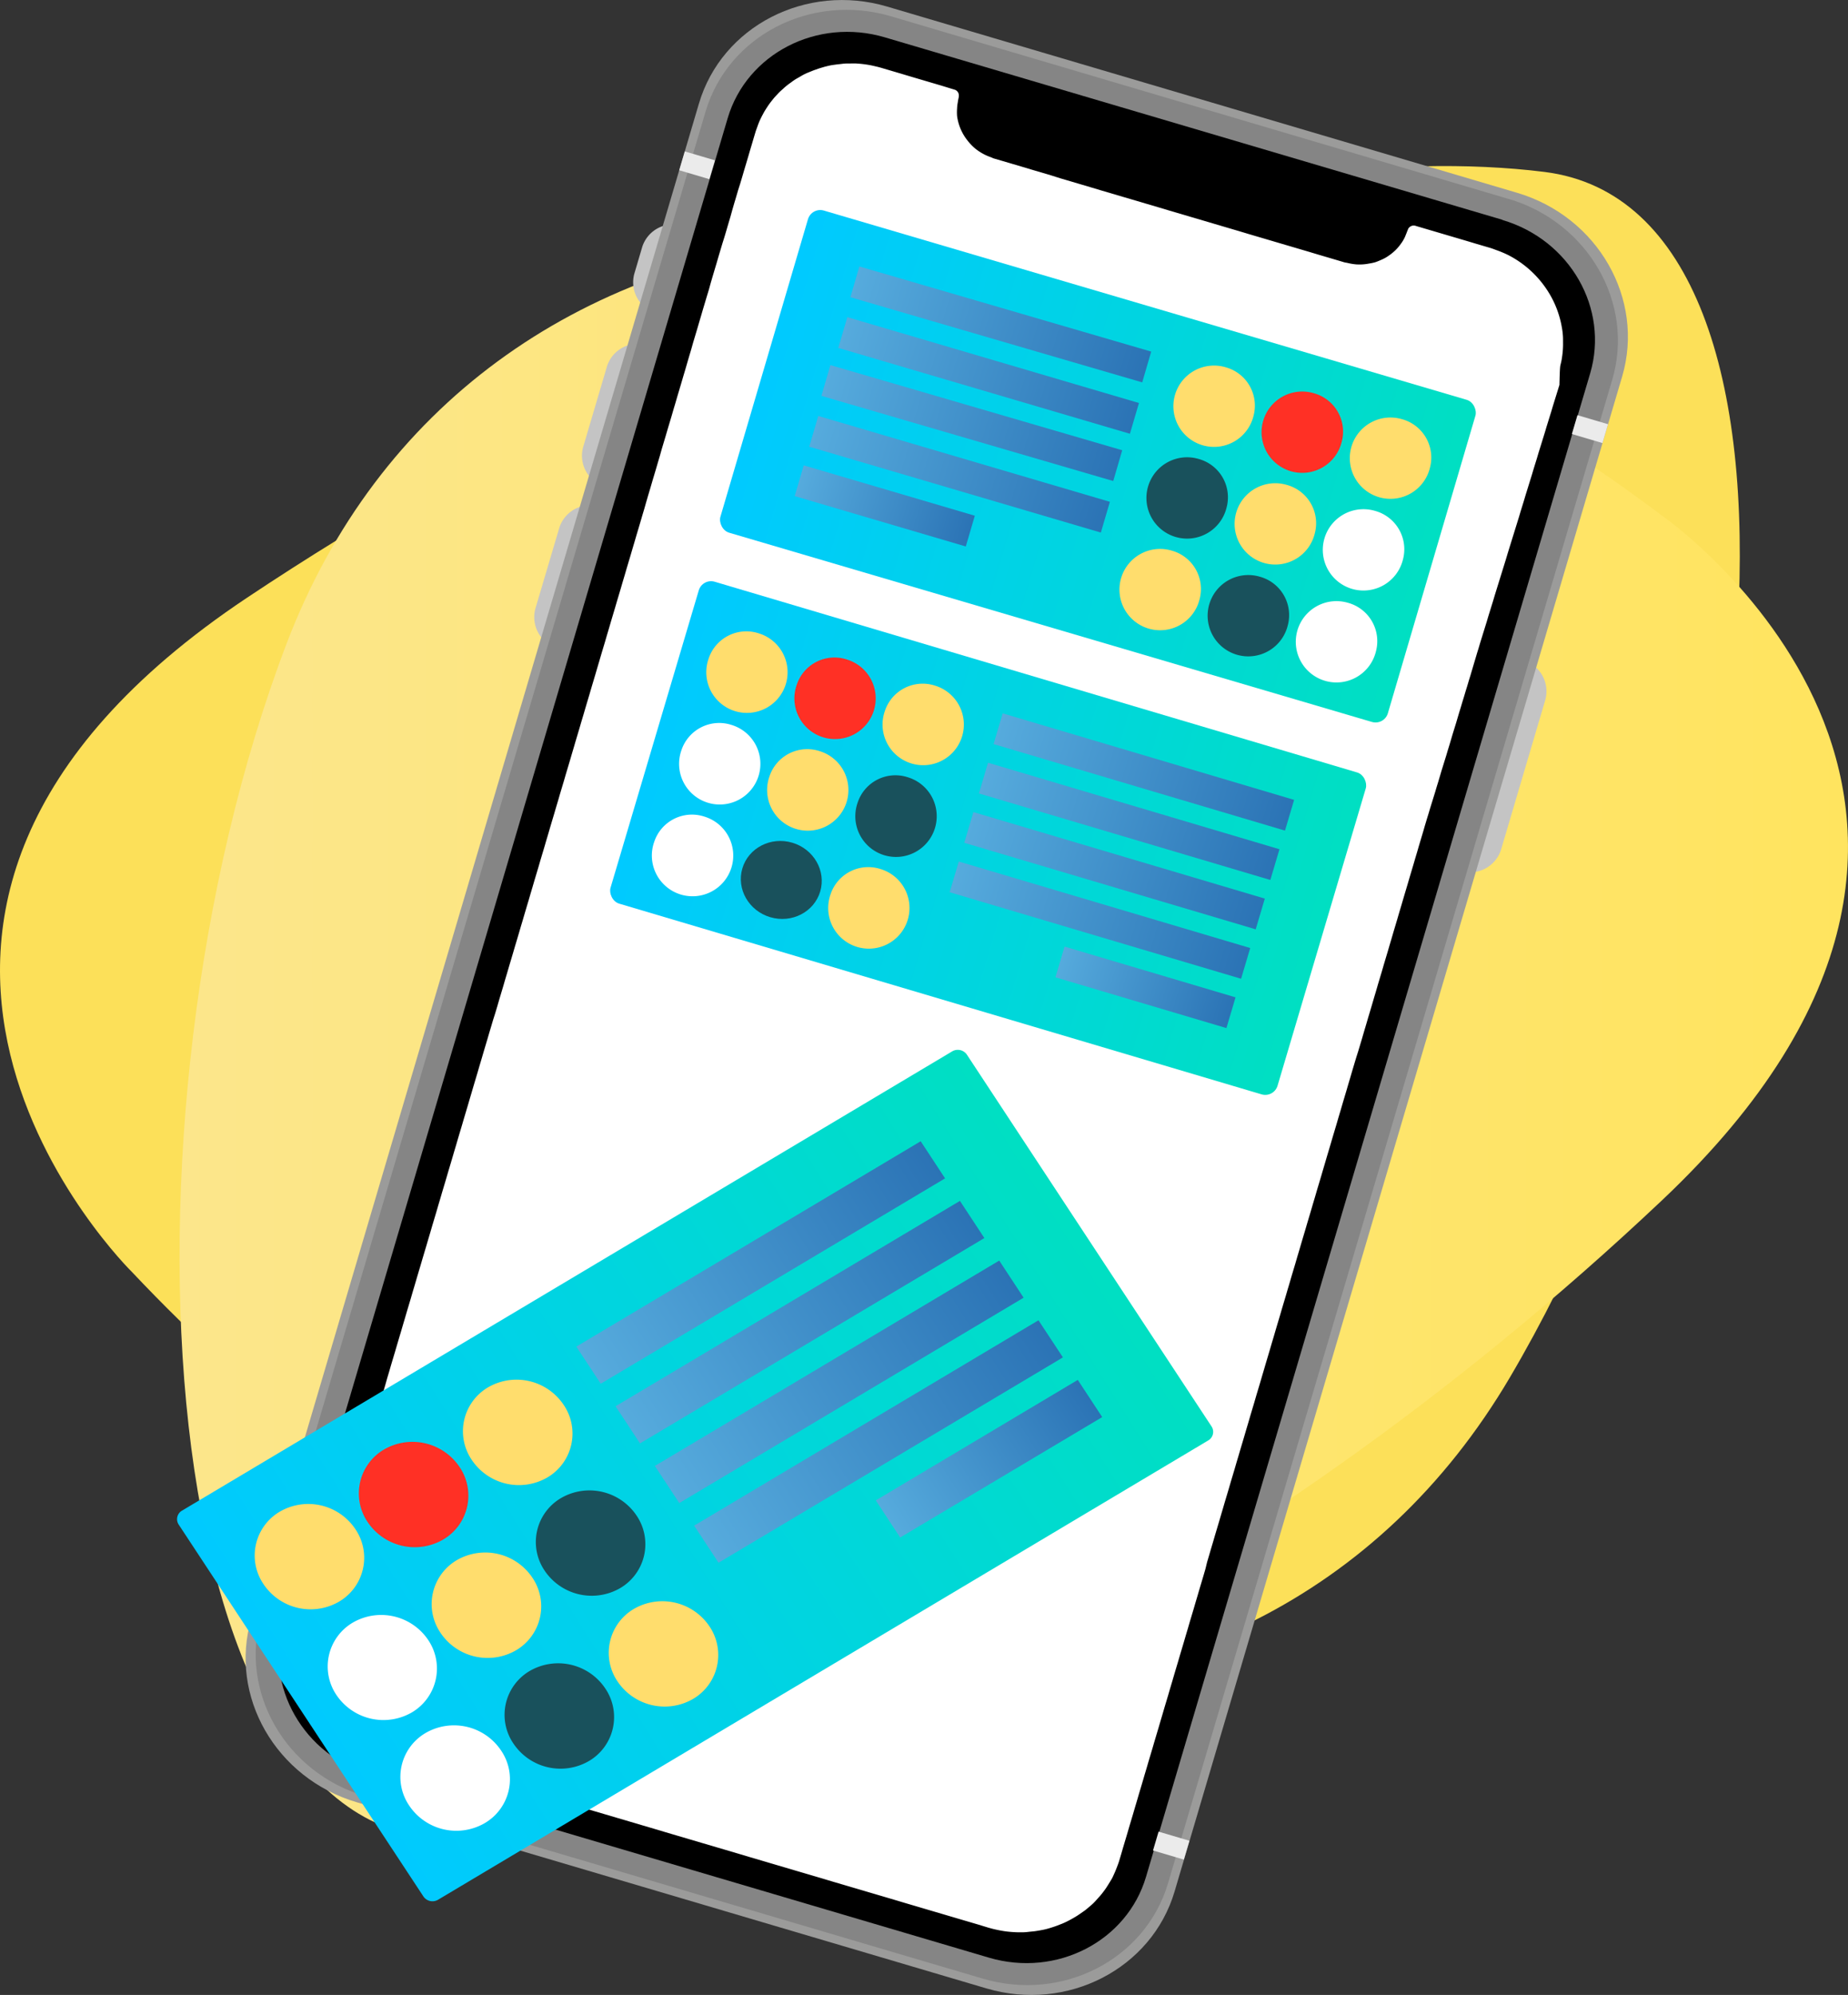 <svg id="Layer_1" data-name="Layer 1" xmlns="http://www.w3.org/2000/svg" xmlns:xlink="http://www.w3.org/1999/xlink" width="354.59" height="382.66" viewBox="0 0 354.59 382.66"><rect x="0" y="0" width="354.59" height="382.66" fill="#333333" stroke="none"/><defs><style>.cls-1{fill:url(#Degradado_sin_nombre_2);}.cls-2{fill:url(#Degradado_sin_nombre_4);}.cls-3{fill:#c4c4c4;}.cls-4{fill:#9b9b9a;}.cls-5{fill:#858585;}.cls-6{fill:#ebebeb;}.cls-7{fill:#fff;}.cls-8{fill:url(#Degradado_sin_nombre_36);}.cls-9{fill:url(#Degradado_sin_nombre_11);}.cls-10{fill:url(#Degradado_sin_nombre_11-2);}.cls-11{fill:url(#Degradado_sin_nombre_11-3);}.cls-12{fill:url(#Degradado_sin_nombre_11-4);}.cls-13{fill:url(#Degradado_sin_nombre_11-5);}.cls-14{fill:#ffdd6d;}.cls-15{fill:#ff3025;}.cls-16{fill:#19515c;}.cls-17{fill:url(#Degradado_sin_nombre_36-2);}.cls-18{fill:url(#Degradado_sin_nombre_11-6);}.cls-19{fill:url(#Degradado_sin_nombre_11-7);}.cls-20{fill:url(#Degradado_sin_nombre_11-8);}.cls-21{fill:url(#Degradado_sin_nombre_11-9);}.cls-22{fill:url(#Degradado_sin_nombre_11-10);}.cls-23{fill:url(#Degradado_sin_nombre_36-3);}.cls-24{fill:url(#Degradado_sin_nombre_11-11);}.cls-25{fill:url(#Degradado_sin_nombre_11-12);}.cls-26{fill:url(#Degradado_sin_nombre_11-13);}.cls-27{fill:url(#Degradado_sin_nombre_11-14);}.cls-28{fill:url(#Degradado_sin_nombre_11-15);}</style><linearGradient id="Degradado_sin_nombre_2" x1="23.38" y1="183.18" x2="357.2" y2="183.18" gradientUnits="userSpaceOnUse"><stop offset="0" stop-color="#fce059"/><stop offset="1" stop-color="#fce059"/></linearGradient><linearGradient id="Degradado_sin_nombre_4" x1="57.84" y1="204.1" x2="377.97" y2="204.1" gradientUnits="userSpaceOnUse"><stop offset="0" stop-color="#fce68b"/><stop offset="1" stop-color="#ffe45f"/></linearGradient><linearGradient id="Degradado_sin_nombre_36" x1="137.63" y1="90.54" x2="271.21" y2="90.54" gradientTransform="translate(29.72 4.07) rotate(0.06)" gradientUnits="userSpaceOnUse"><stop offset="0" stop-color="#00caff"/><stop offset="1" stop-color="#00dfc2"/></linearGradient><linearGradient id="Degradado_sin_nombre_11" x1="150.19" y1="69.89" x2="208.53" y2="69.89" gradientTransform="translate(285.95 -111.36) rotate(90.06)" gradientUnits="userSpaceOnUse"><stop offset="0" stop-color="#56abdd"/><stop offset="1" stop-color="#2b73b5"/></linearGradient><linearGradient id="Degradado_sin_nombre_11-2" x1="150.21" y1="79.77" x2="208.54" y2="79.77" gradientTransform="translate(293.04 -101.89) rotate(90.06)" xlink:href="#Degradado_sin_nombre_11"/><linearGradient id="Degradado_sin_nombre_11-3" x1="150.22" y1="89.65" x2="208.56" y2="89.65" gradientTransform="matrix(0, 1, -1, 0, 300.13, -92.41)" xlink:href="#Degradado_sin_nombre_11"/><linearGradient id="Degradado_sin_nombre_11-4" x1="150.23" y1="99.53" x2="208.57" y2="99.53" gradientTransform="translate(307.22 -82.93) rotate(90.06)" xlink:href="#Degradado_sin_nombre_11"/><linearGradient id="Degradado_sin_nombre_11-5" x1="150.24" y1="109.42" x2="184.47" y2="109.42" gradientTransform="translate(302.75 -64.8) rotate(90.06)" xlink:href="#Degradado_sin_nombre_11"/><linearGradient id="Degradado_sin_nombre_36-2" x1="137.63" y1="164.91" x2="271.21" y2="164.91" gradientTransform="translate(417.56 330.84) rotate(179.94)" xlink:href="#Degradado_sin_nombre_36"/><linearGradient id="Degradado_sin_nombre_11-6" x1="200.31" y1="144.26" x2="258.64" y2="144.26" gradientTransform="translate(386.85 -76.19) rotate(89.94)" xlink:href="#Degradado_sin_nombre_11"/><linearGradient id="Degradado_sin_nombre_11-7" x1="200.29" y1="154.14" x2="258.63" y2="154.14" gradientTransform="translate(393.92 -66.71) rotate(89.94)" xlink:href="#Degradado_sin_nombre_11"/><linearGradient id="Degradado_sin_nombre_11-8" x1="200.28" y1="164.02" x2="258.62" y2="164.02" gradientTransform="translate(400.99 -57.24) rotate(89.94)" xlink:href="#Degradado_sin_nombre_11"/><linearGradient id="Degradado_sin_nombre_11-9" x1="200.27" y1="173.9" x2="258.61" y2="173.9" gradientTransform="translate(408.06 -47.77) rotate(89.94)" xlink:href="#Degradado_sin_nombre_11"/><linearGradient id="Degradado_sin_nombre_11-10" x1="224.37" y1="183.79" x2="258.6" y2="183.79" gradientTransform="matrix(0, 1, -1, 0, 426.68, -46.92)" xlink:href="#Degradado_sin_nombre_11"/><linearGradient id="Degradado_sin_nombre_36-3" x1="57.09" y1="267.94" x2="234.91" y2="267.94" gradientTransform="translate(-109.42 139.23) rotate(-32.15)" xlink:href="#Degradado_sin_nombre_36"/><linearGradient id="Degradado_sin_nombre_11-11" x1="139.85" y1="240.03" x2="216.94" y2="240.03" gradientTransform="translate(-132.79 133.85) rotate(-32.15)" xlink:href="#Degradado_sin_nombre_11"/><linearGradient id="Degradado_sin_nombre_11-12" x1="140.14" y1="253.73" x2="217.22" y2="253.73" gradientTransform="translate(-132.79 133.85) rotate(-32.15)" xlink:href="#Degradado_sin_nombre_11"/><linearGradient id="Degradado_sin_nombre_11-13" x1="140.43" y1="267.43" x2="217.51" y2="267.43" gradientTransform="translate(-132.79 133.85) rotate(-32.15)" xlink:href="#Degradado_sin_nombre_11"/><linearGradient id="Degradado_sin_nombre_11-14" x1="140.72" y1="281.14" x2="217.8" y2="281.14" gradientTransform="translate(-132.79 133.85) rotate(-32.15)" xlink:href="#Degradado_sin_nombre_11"/><linearGradient id="Degradado_sin_nombre_11-15" x1="172.8" y1="295.21" x2="218.09" y2="295.21" gradientTransform="translate(-132.79 133.85) rotate(-32.15)" xlink:href="#Degradado_sin_nombre_11"/></defs><title>design</title><path class="cls-1" d="M48.74,249.41S-21,181.19,70.83,120,261.9,31.12,319.74,38.36,363,184.89,313.1,269.58,143.24,349.55,48.74,249.41Z" transform="translate(-23.38 -5.38)"/><path class="cls-2" d="M342.31,104.31s80.23,55.52,0,131.28S168.91,355.35,110.68,357.94s-67.29-137.17-32.35-229S232.32,21.49,342.31,104.31Z" transform="translate(-23.38 -5.38)"/><path class="cls-3" d="M130.46,129.76h0a6.23,6.23,0,0,1-4.36-7.61l4.61-15.57a6.22,6.22,0,0,1,7.79-4h0a6.22,6.22,0,0,1,4.36,7.6l-4.61,15.57A6.22,6.22,0,0,1,130.46,129.76Z" transform="translate(-23.38 -5.38)"/><path class="cls-3" d="M139.62,98.78h0a6.21,6.21,0,0,1-4.36-7.6l4.6-15.57a6.22,6.22,0,0,1,7.79-4h0A6.23,6.23,0,0,1,152,79.2l-4.6,15.57A6.22,6.22,0,0,1,139.62,98.78Z" transform="translate(-23.38 -5.38)"/><path class="cls-3" d="M149.44,65.53h0a6.22,6.22,0,0,1-4.36-7.6l1.54-5.22a6.23,6.23,0,0,1,7.8-4h0a6.21,6.21,0,0,1,4.35,7.6l-1.54,5.22A6.22,6.22,0,0,1,149.44,65.53Z" transform="translate(-23.38 -5.38)"/><path class="cls-3" d="M303.6,172.41h0a6.22,6.22,0,0,1-4.36-7.6L307.75,136a6.21,6.21,0,0,1,7.79-4h0a6.21,6.21,0,0,1,4.36,7.6l-8.51,28.79A6.22,6.22,0,0,1,303.6,172.41Z" transform="translate(-23.38 -5.38)"/><path d="M221.08,387.26,84.78,346.93a33.94,33.94,0,0,1-12.91-24.19L162.2,18.68a28,28,0,0,1,22.58-12.9L321.89,46.11a34.74,34.74,0,0,1,13.71,25q-45.57,152-91.13,304.05a26.4,26.4,0,0,1-8.07,8.07A26.84,26.84,0,0,1,221.08,387.26Z" transform="translate(-23.38 -5.38)"/><path class="cls-4" d="M212.65,386.79,91.82,351.08c-15.53-4.59-24.59-20.39-20.21-35.24l85.88-290.6c4.39-14.84,20.58-23.18,36.11-18.6L314.44,42.35C330,46.94,339,62.75,334.64,77.59l-85.88,290.6C244.38,383,228.18,391.38,212.65,386.79ZM192.7,9.67c-13.77-4.07-28.15,3.34-32,16.51L74.78,316.78C70.89,330,78.93,344,92.71,348.05l120.84,35.71c13.77,4.07,28.15-3.33,32-16.5L331.47,76.65c3.89-13.17-4.15-27.2-17.93-31.27Z" transform="translate(-23.38 -5.38)"/><path class="cls-5" d="M311.64,47.57c13,3.83,20.52,17,16.86,29.42L243.28,365.37c-3.66,12.39-17.18,19.35-30.15,15.52l-118.5-35c-13-3.83-20.53-17-16.87-29.42L163,28.07c3.66-12.39,17.18-19.36,30.15-15.53l118.51,35m1.19-4L194.32,8.5C179,4,163.08,12.18,158.75,26.82L73.53,315.2c-4.32,14.65,4.58,30.19,19.9,34.71l118.51,35c15.32,4.53,31.24-3.67,35.57-18.32L332.73,78.23c4.33-14.64-4.58-30.18-19.9-34.71Z" transform="translate(-23.38 -5.38)"/><rect class="cls-6" x="154.11" y="35.21" width="6.03" height="3.77" transform="translate(-6.42 -48.39) rotate(16.46)"/><rect class="cls-6" x="325.38" y="85.83" width="6.12" height="3.77" transform="translate(14.95 -94.87) rotate(16.46)"/><rect class="cls-6" x="73.8" y="306.94" width="6.17" height="3.77" transform="translate(67.29 -14.51) rotate(16.46)"/><rect class="cls-6" x="245" y="357.53" width="6.17" height="3.77" transform="translate(88.65 -60.96) rotate(16.46)"/><path class="cls-7" d="M322.81,75.35c.09-.37.18-.74.24-1.12s.12-.8.16-1.2.07-.85.08-1.28,0-.91,0-1.36-.05-1-.11-1.48-.18-1.12-.3-1.67-.32-1.27-.53-1.89a19,19,0,0,0-1-2.41,19.65,19.65,0,0,0-8.47-8.58,20.72,20.72,0,0,0-2.36-1c-.43-.16-.86-.33-1.31-.46l-.69-.2-1.9-.56-1.9-.57-1.9-.56-1.9-.56-1.9-.56-1.9-.56-1.9-.56-.25-.08a1.19,1.19,0,0,0-1,.16,1.11,1.11,0,0,0-.46.6c0,.07-.06.13-.09.21-.11.33-.25.64-.39,1s-.29.61-.46.9-.36.54-.55.8-.4.5-.62.74-.45.45-.69.66a8.59,8.59,0,0,1-.76.59,9,9,0,0,1-.83.53,8.63,8.63,0,0,1-.92.43,10.14,10.14,0,0,1-1,.39,10.4,10.4,0,0,1-1.11.23,9.71,9.71,0,0,1-1.19.16,10,10,0,0,1-1.34,0,11.27,11.27,0,0,1-1.61-.27c-.19-.05-.38-.06-.58-.11l-1.24-.37-1.9-.56-1.9-.56-1.9-.57-1.9-.56-1.9-.56-1.9-.56-1.9-.56-1.9-.56-1.9-.56-1.9-.57-1.9-.56-1.9-.56-1.9-.56-1.9-.56-1.9-.56-1.9-.56-1.9-.56-1.9-.57-1.9-.56-1.9-.56-1.9-.56-1.9-.56-1.9-.56-1.9-.56-1.9-.57-1.89-.56-1.9-.56-1.9-.56L225,39l-1.9-.56-1.9-.56-1.9-.57-1.9-.56-1.9-.56-1.41-.41c-.21-.06-.38-.17-.58-.24a10,10,0,0,1-2.94-1.61,9.35,9.35,0,0,1-1.46-1.49,9.53,9.53,0,0,1-2.09-4.83,9.32,9.32,0,0,1,0-1.4,8.31,8.31,0,0,1,.14-1.21,8.89,8.89,0,0,1,.19-1,.29.29,0,0,0,0-.13,1.16,1.16,0,0,0-.83-1.3l-.63-.19L204,21.8l-1.9-.56-1.9-.56-1.9-.56-1.9-.57-1.9-.56-1.9-.56-.31-.09c-.49-.14-1-.25-1.48-.36s-1.08-.21-1.62-.28-1-.11-1.49-.14-.93,0-1.39,0-.86,0-1.29.06-.8.08-1.21.14-.78.1-1.16.18-.73.17-1.09.26l-1,.3-1,.35c-.32.12-.64.26-1,.4s-.63.27-.93.42-.58.33-.86.49-.58.32-.86.5-.53.37-.79.56-.52.37-.78.58-.48.41-.72.63-.48.42-.7.64-.44.47-.66.7-.43.48-.63.73-.4.5-.59.76-.37.53-.55.81-.35.55-.52.84l-.47.88c-.15.31-.3.61-.43.92s-.26.65-.38,1-.25.66-.35,1c0,0,0,0,0,0l-.3,1L167.66,33l-.38,1.27-.37,1.27-.38,1.28-.38,1.27-.37,1.27-.38,1.27L165,41.88l-.37,1.27-.38,1.27-.37,1.28L163.52,47l-.38,1.27-.37,1.27-.38,1.28L162,52.06l-.38,1.27-.38,1.28-.37,1.27-.38,1.27-.38,1.28-.37,1.27L159.38,61,159,62.24l-.38,1.28-.38,1.27-.37,1.27-.38,1.28-.37,1.27-.38,1.27-.38,1.27L156,72.43l-.38,1.27L155.24,75l-.37,1.28-.38,1.27-.37,1.27-.38,1.28-.38,1.27L153,82.61l-.38,1.27-.37,1.28-.38,1.27-.38,1.27L151.11,89l-.38,1.27-.38,1.27L150,92.79l-.38,1.28-.37,1.27-.38,1.27-.38,1.28-.37,1.27-.38,1.27-.37,1.27L147,103l-.38,1.27-.37,1.27-.38,1.28-.38,1.27-.37,1.27-.38,1.28-.37,1.27-.38,1.27-.38,1.27-.37,1.28-.38,1.27-.37,1.27-.38,1.28-.38,1.27-.37,1.27-.38,1.27-.38,1.28-.37,1.27-.38,1.27-.37,1.28-.38,1.27-.38,1.27-.37,1.27-.38,1.28-.37,1.27-.38,1.27-.38,1.28-.37,1.27-.38,1.27-.38,1.28-.37,1.27-.38,1.27-.37,1.27-.38,1.28-.38,1.27-.37,1.27-.38,1.28-.37,1.27-.38,1.27-.38,1.27-.37,1.28-.38,1.27-.38,1.27-.37,1.28-.38,1.27-.37,1.27-.38,1.27-.38,1.28-.37,1.27-.38,1.27-.37,1.28-.38,1.27-.38,1.27-.37,1.28-.38,1.27-.38,1.27-.37,1.27-.38,1.28-.37,1.27-.38,1.27-.38,1.28-.37,1.27-.38,1.27-.37,1.27-.38,1.28-.38,1.27-.37,1.27-.38,1.28-.38,1.27-.37,1.27-.38,1.27-.37,1.28-.38,1.27-.38,1.27-.37,1.28-.38,1.27L118,201l-.38,1.28-.38,1.27-.37,1.27-.38,1.27-.38,1.28-.37,1.27-.38,1.27-.37,1.28-.38,1.27-.38,1.27-.37,1.27-.38,1.28-.37,1.27-.38,1.27-.38,1.28-.37,1.27-.38,1.27-.38,1.28-.37,1.27-.38,1.27-.37,1.27-.38,1.28-.38,1.27-.37,1.27-.38,1.28-.38,1.27-.37,1.27-.38,1.27-.37,1.28-.38,1.27-.38,1.27-.37,1.28-.38,1.27-.37,1.27-.38,1.27-.38,1.28-.37,1.27-.38,1.27-.38,1.28-.37,1.27-.38,1.27-.37,1.28-.38,1.27-.38,1.27-.37,1.27-.38,1.28-.37,1.27-.38,1.27-.38,1.28-.37,1.27-.38,1.27-.38,1.27-.37,1.28-.38,1.27L97.32,271l-.38,1.28-.38,1.27-.37,1.27-.38,1.27-.37,1.28-.38,1.27-.38,1.27-.37,1.28-.38,1.27-.38,1.27L93.18,285l-.38,1.27-.37,1.27-.38,1.27-.38,1.28-.37,1.27-.38,1.27-.37,1.28-.38,1.27-.38,1.27-.37,1.27L89,299l-.38,1.27-.37,1.27-.38,1.28-.37,1.27-.38,1.27-.38,1.27-.37,1.28L86,309.19l-.37,1.27-.38,1.28L84.9,313l-.37,1.27-.38,1.28,0,.07c-.12.41-.21.83-.3,1.25s-.2.93-.27,1.39-.15,1-.19,1.46,0,1.08,0,1.61,0,1.17.1,1.75.16,1.3.28,1.94a20.14,20.14,0,0,0,1.66,5,21.71,21.71,0,0,0,9.78,9.91,25.39,25.39,0,0,0,2.78,1.16c.33.11.65.24,1,.34l1.39.41,2.31.68,2.3.69,2.31.68,2.31.68,2.3.68,2.31.68,2.3.68,2.31.68,2.31.69,2.3.68,2.31.68,2.3.68,2.31.68,2.31.68,2.3.68,2.31.69,2.31.68,2.3.68,2.31.68,2.3.68,2.31.68,2.31.69,2.3.68,2.31.68,2.3.68,2.31.68,2.31.68,2.3.68,2.31.69,2.31.68,2.3.68,2.31.68,2.3.68,2.31.68,2.31.68,2.3.69,2.31.68,2.31.68,2.3.68,2.31.68,2.3.68,2.31.69,2.31.68,2.3.68,2.31.68,2.3.68,2.31.68,2.31.68,2,.61a2.27,2.27,0,0,1,.25.06c.7.2,1.4.35,2.1.48s1.26.2,1.89.25,1.14.08,1.71.08,1,0,1.56-.07,1-.09,1.47-.16.94-.15,1.4-.24.88-.2,1.31-.33.83-.26,1.23-.4l1.19-.46c.38-.16.75-.33,1.12-.52s.71-.38,1.06-.58.68-.4,1-.62.65-.45,1-.69.61-.48.91-.73.6-.5.88-.77.53-.56.79-.85.52-.57.77-.88.48-.61.71-.93.44-.66.65-1,.42-.68.61-1,.36-.74.53-1.11.33-.78.48-1.17.31-.8.43-1.21h0l.38-1.27.37-1.28.38-1.27.38-1.27.37-1.28.38-1.27.38-1.27.37-1.27.38-1.28.37-1.27.38-1.27.38-1.28.37-1.27.38-1.27.37-1.27.38-1.28.38-1.27.37-1.27.38-1.28.38-1.27.37-1.27.38-1.28.37-1.27.38-1.27.38-1.27.37-1.28.38-1.27.37-1.27.38-1.28.38-1.27.37-1.27.38-1.27.38-1.28.37-1.27.38-1.27.37-1.28.38-1.27.38-1.27.37-1.27.38-1.28.37-1.27.38-1.27.38-1.28.37-1.27L255,305l.38-1.28.37-1.27.38-1.27.37-1.27.38-1.28.38-1.27.37-1.27.38-1.28.37-1.27.38-1.27.38-1.27.37-1.28.38-1.27.38-1.27.37-1.28.38-1.27.37-1.27.38-1.27.38-1.28.37-1.27.38-1.27.37-1.28.38-1.27.38-1.27.37-1.28.38-1.27.38-1.27.37-1.27.38-1.28.37-1.27.38-1.27.38-1.28.37-1.27.38-1.27.37-1.27.38-1.28.38-1.27.37-1.27.38-1.28.38-1.27.37-1.27.38-1.27.37-1.28.38-1.27.38-1.27.37-1.28.38-1.27.37-1.27.38-1.28.38-1.27.37-1.27.38-1.27.38-1.28.37-1.27.38-1.27.37-1.28.38-1.27.38-1.27.37-1.27.38-1.28.37-1.27.38-1.27.38-1.28.37-1.27.38-1.27.38-1.27.37-1.28.38-1.27.37-1.27.38-1.28.38-1.27.37-1.27.38-1.28.37-1.27.38-1.27.38-1.27L284,207l.38-1.27.38-1.27.37-1.28.38-1.27.37-1.27.38-1.27.38-1.28.37-1.27.38-1.27.37-1.28.38-1.27.38-1.27.37-1.28.38-1.27.38-1.27.37-1.27.38-1.28.37-1.27.38-1.27.38-1.28.37-1.27.38-1.27.37-1.27.38-1.28.38-1.27.37-1.27.38-1.28.38-1.27.37-1.27.38-1.27.37-1.28.38-1.27.38-1.27.37-1.28.38-1.27.31-1,.31-1.05.31-1,.31-1,.31-1,.31-1.05.31-1,.31-1.05.31-1.05.31-1,.31-1,.31-1,.31-1.05.31-1,.31-1.05.31-1.05.31-1,.31-1,.31-1.05.31-1.05.31-1,.31-1.05.31-1,.31-1.05.31-1,.31-1.05.31-1,.31-1.05.31-1.05.3-1,.31-1.05.31-1,.31-1.05.31-1,.31-1,.31-1,.31-1,.31-1.05.31-1,.31-1,.31-1,.31-1.05.31-1,.31-1,.31-1,.31-1,.31-1,.31-1,.31-1,.31-1.05.31-1,.31-1,.31-1,.31-1,.31-1,.31-1,.31-1,.31-1.05.31-1,.31-1,.31-1.05.31-1,.31-1,.31-1,.31-1,.31-1.05.31-1,.31-1,.31-1.05.31-1,.31-1,.31-1,.31-1,.31-1.05.31-1,.31-1,.31-1,.31-1.05.31-1,.31-1,.31-1,.31-1,0-.17C322.68,76,322.73,75.65,322.81,75.35Z" transform="translate(-23.38 -5.38)"/><rect class="cls-8" x="167.29" y="62.62" width="133.5" height="64.41" rx="2.46" transform="translate(12.92 -67.61) rotate(16.4)"/><rect class="cls-9" x="212.79" y="38.76" width="6.15" height="58.33" transform="matrix(0.28, -0.96, 0.96, 0.28, 66.38, 250.44)"/><rect class="cls-10" x="210" y="48.24" width="6.15" height="58.33" transform="translate(55.28 254.57) rotate(-73.6)"/><rect class="cls-11" x="207.21" y="57.71" width="6.15" height="58.33" transform="matrix(0.28, -0.96, 0.96, 0.28, 44.19, 258.7)"/><rect class="cls-12" x="204.42" y="67.19" width="6.15" height="58.33" transform="translate(33.1 262.82) rotate(-73.6)"/><rect class="cls-13" x="190.07" y="85.32" width="6.15" height="34.22" transform="translate(16.97 253.41) rotate(-73.6)"/><path class="cls-14" d="M263.9,85.17a7.8,7.8,0,1,1-5.37-9.35A7.63,7.63,0,0,1,263.9,85.17Z" transform="translate(-23.38 -5.38)"/><path class="cls-15" d="M280.82,90.15a7.8,7.8,0,1,1-5.37-9.35A7.63,7.63,0,0,1,280.82,90.15Z" transform="translate(-23.38 -5.38)"/><path class="cls-14" d="M297.75,95.13a7.8,7.8,0,1,1-5.38-9.35A7.63,7.63,0,0,1,297.75,95.13Z" transform="translate(-23.38 -5.38)"/><path class="cls-16" d="M258.73,102.75a7.8,7.8,0,1,1-5.38-9.34A7.62,7.62,0,0,1,258.73,102.75Z" transform="translate(-23.38 -5.38)"/><path class="cls-14" d="M275.65,107.73a7.8,7.8,0,1,1-5.37-9.34A7.62,7.62,0,0,1,275.65,107.73Z" transform="translate(-23.38 -5.38)"/><path class="cls-7" d="M292.57,112.72a7.8,7.8,0,1,1-5.37-9.35A7.63,7.63,0,0,1,292.57,112.72Z" transform="translate(-23.38 -5.38)"/><path class="cls-14" d="M253.55,120.34a7.8,7.8,0,1,1-5.37-9.35A7.63,7.63,0,0,1,253.55,120.34Z" transform="translate(-23.38 -5.38)"/><path class="cls-16" d="M270.48,125.32A7.8,7.8,0,1,1,265.1,116,7.63,7.63,0,0,1,270.48,125.32Z" transform="translate(-23.38 -5.38)"/><path class="cls-7" d="M287.4,130.3A7.8,7.8,0,1,1,282,121,7.63,7.63,0,0,1,287.4,130.3Z" transform="translate(-23.38 -5.38)"/><rect class="cls-17" x="146.21" y="133.95" width="133.5" height="64.41" rx="2.46" transform="translate(346.49 380.63) rotate(-163.47)"/><rect class="cls-18" x="239.77" y="124.28" width="6.15" height="58.33" transform="translate(3.28 337.23) rotate(-73.47)"/><rect class="cls-19" x="236.96" y="133.75" width="6.15" height="58.33" transform="translate(-7.81 341.31) rotate(-73.47)"/><rect class="cls-20" x="234.15" y="143.22" width="6.15" height="58.33" transform="translate(-18.9 345.39) rotate(-73.47)"/><rect class="cls-21" x="231.34" y="152.7" width="6.15" height="58.33" transform="translate(-29.99 349.48) rotate(-73.47)"/><rect class="cls-22" x="240.09" y="177.65" width="6.15" height="34.22" transform="translate(-36.1 367.09) rotate(-73.47)"/><path class="cls-14" d="M193.15,141.81a7.8,7.8,0,1,0,9.59-4.93A7.64,7.64,0,0,0,193.15,141.81Z" transform="translate(-23.38 -5.38)"/><path class="cls-15" d="M176.24,136.79a7.8,7.8,0,1,0,9.59-4.92A7.62,7.62,0,0,0,176.24,136.79Z" transform="translate(-23.38 -5.38)"/><path class="cls-14" d="M159.33,131.77a7.8,7.8,0,1,0,9.59-4.92A7.62,7.62,0,0,0,159.33,131.77Z" transform="translate(-23.38 -5.38)"/><path class="cls-16" d="M187.93,159.38a7.81,7.81,0,1,0,9.6-4.92A7.63,7.63,0,0,0,187.93,159.38Z" transform="translate(-23.38 -5.38)"/><path class="cls-14" d="M171,154.37a7.8,7.8,0,1,0,9.59-4.93A7.64,7.64,0,0,0,171,154.37Z" transform="translate(-23.38 -5.38)"/><path class="cls-7" d="M154.11,149.35a7.8,7.8,0,1,0,9.59-4.93A7.64,7.64,0,0,0,154.11,149.35Z" transform="translate(-23.38 -5.38)"/><path class="cls-14" d="M182.72,177a7.8,7.8,0,1,0,9.59-4.93A7.63,7.63,0,0,0,182.72,177Z" transform="translate(-23.38 -5.38)"/><ellipse class="cls-16" cx="173.28" cy="174.16" rx="7.45" ry="7.79" transform="translate(-66.21 285.62) rotate(-73.54)"/><path class="cls-7" d="M148.89,166.92a7.81,7.81,0,1,0,9.59-4.92A7.63,7.63,0,0,0,148.89,166.92Z" transform="translate(-23.38 -5.38)"/><path class="cls-23" d="M107.42,369.79l147.81-88.12a1.9,1.9,0,0,0,.61-2.69l-46.93-71.29a2.11,2.11,0,0,0-2.81-.65L58.29,295.15a1.89,1.89,0,0,0-.61,2.69l46.93,71.29A2.1,2.1,0,0,0,107.42,369.79Z" transform="translate(-23.38 -5.38)"/><polygon class="cls-24" points="115.27 265.42 181.34 226.03 176.66 218.91 110.58 258.3 115.27 265.42"/><polygon class="cls-25" points="122.8 276.87 188.88 237.48 184.19 230.35 118.11 269.74 122.8 276.87"/><polygon class="cls-26" points="130.34 288.31 196.41 248.92 191.73 241.8 125.65 281.19 130.34 288.31"/><polygon class="cls-27" points="137.87 299.76 203.95 260.37 199.26 253.25 133.19 292.64 137.87 299.76"/><polygon class="cls-28" points="172.72 294.92 211.49 271.82 206.8 264.69 168.04 287.8 172.72 294.92"/><path class="cls-14" d="M113.9,285.41a10.89,10.89,0,0,0,14.51,3.37,9.77,9.77,0,0,0,3.14-13.9A10.88,10.88,0,0,0,117,271.51,9.77,9.77,0,0,0,113.9,285.41Z" transform="translate(-23.38 -5.38)"/><path class="cls-15" d="M93.91,297.32a10.88,10.88,0,0,0,14.51,3.37,9.77,9.77,0,0,0,3.15-13.9,10.89,10.89,0,0,0-14.51-3.37A9.77,9.77,0,0,0,93.91,297.32Z" transform="translate(-23.38 -5.38)"/><path class="cls-14" d="M73.93,309.23a10.87,10.87,0,0,0,14.51,3.37,9.76,9.76,0,0,0,3.14-13.89,10.87,10.87,0,0,0-14.51-3.37A9.76,9.76,0,0,0,73.93,309.23Z" transform="translate(-23.38 -5.38)"/><path class="cls-16" d="M127.88,306.65A10.89,10.89,0,0,0,142.39,310a9.77,9.77,0,0,0,3.14-13.9A10.88,10.88,0,0,0,131,292.75,9.77,9.77,0,0,0,127.88,306.65Z" transform="translate(-23.38 -5.38)"/><path class="cls-14" d="M107.89,318.56a10.88,10.88,0,0,0,14.51,3.37,9.77,9.77,0,0,0,3.15-13.9A10.89,10.89,0,0,0,111,304.66,9.78,9.78,0,0,0,107.89,318.56Z" transform="translate(-23.38 -5.38)"/><path class="cls-7" d="M87.91,330.47a10.87,10.87,0,0,0,14.51,3.37A9.77,9.77,0,0,0,105.57,320a10.87,10.87,0,0,0-14.51-3.37A9.76,9.76,0,0,0,87.91,330.47Z" transform="translate(-23.38 -5.38)"/><path class="cls-14" d="M141.86,327.89a10.89,10.89,0,0,0,14.51,3.37,9.78,9.78,0,0,0,3.15-13.9A10.88,10.88,0,0,0,145,314,9.77,9.77,0,0,0,141.86,327.89Z" transform="translate(-23.38 -5.38)"/><path class="cls-16" d="M121.88,339.8a10.87,10.87,0,0,0,14.51,3.37,9.77,9.77,0,0,0,3.14-13.9A10.88,10.88,0,0,0,125,325.91,9.76,9.76,0,0,0,121.88,339.8Z" transform="translate(-23.38 -5.38)"/><path class="cls-7" d="M101.89,351.71a10.87,10.87,0,0,0,14.51,3.37,9.76,9.76,0,0,0,3.15-13.89A10.87,10.87,0,0,0,105,337.82,9.76,9.76,0,0,0,101.89,351.71Z" transform="translate(-23.38 -5.38)"/></svg>
